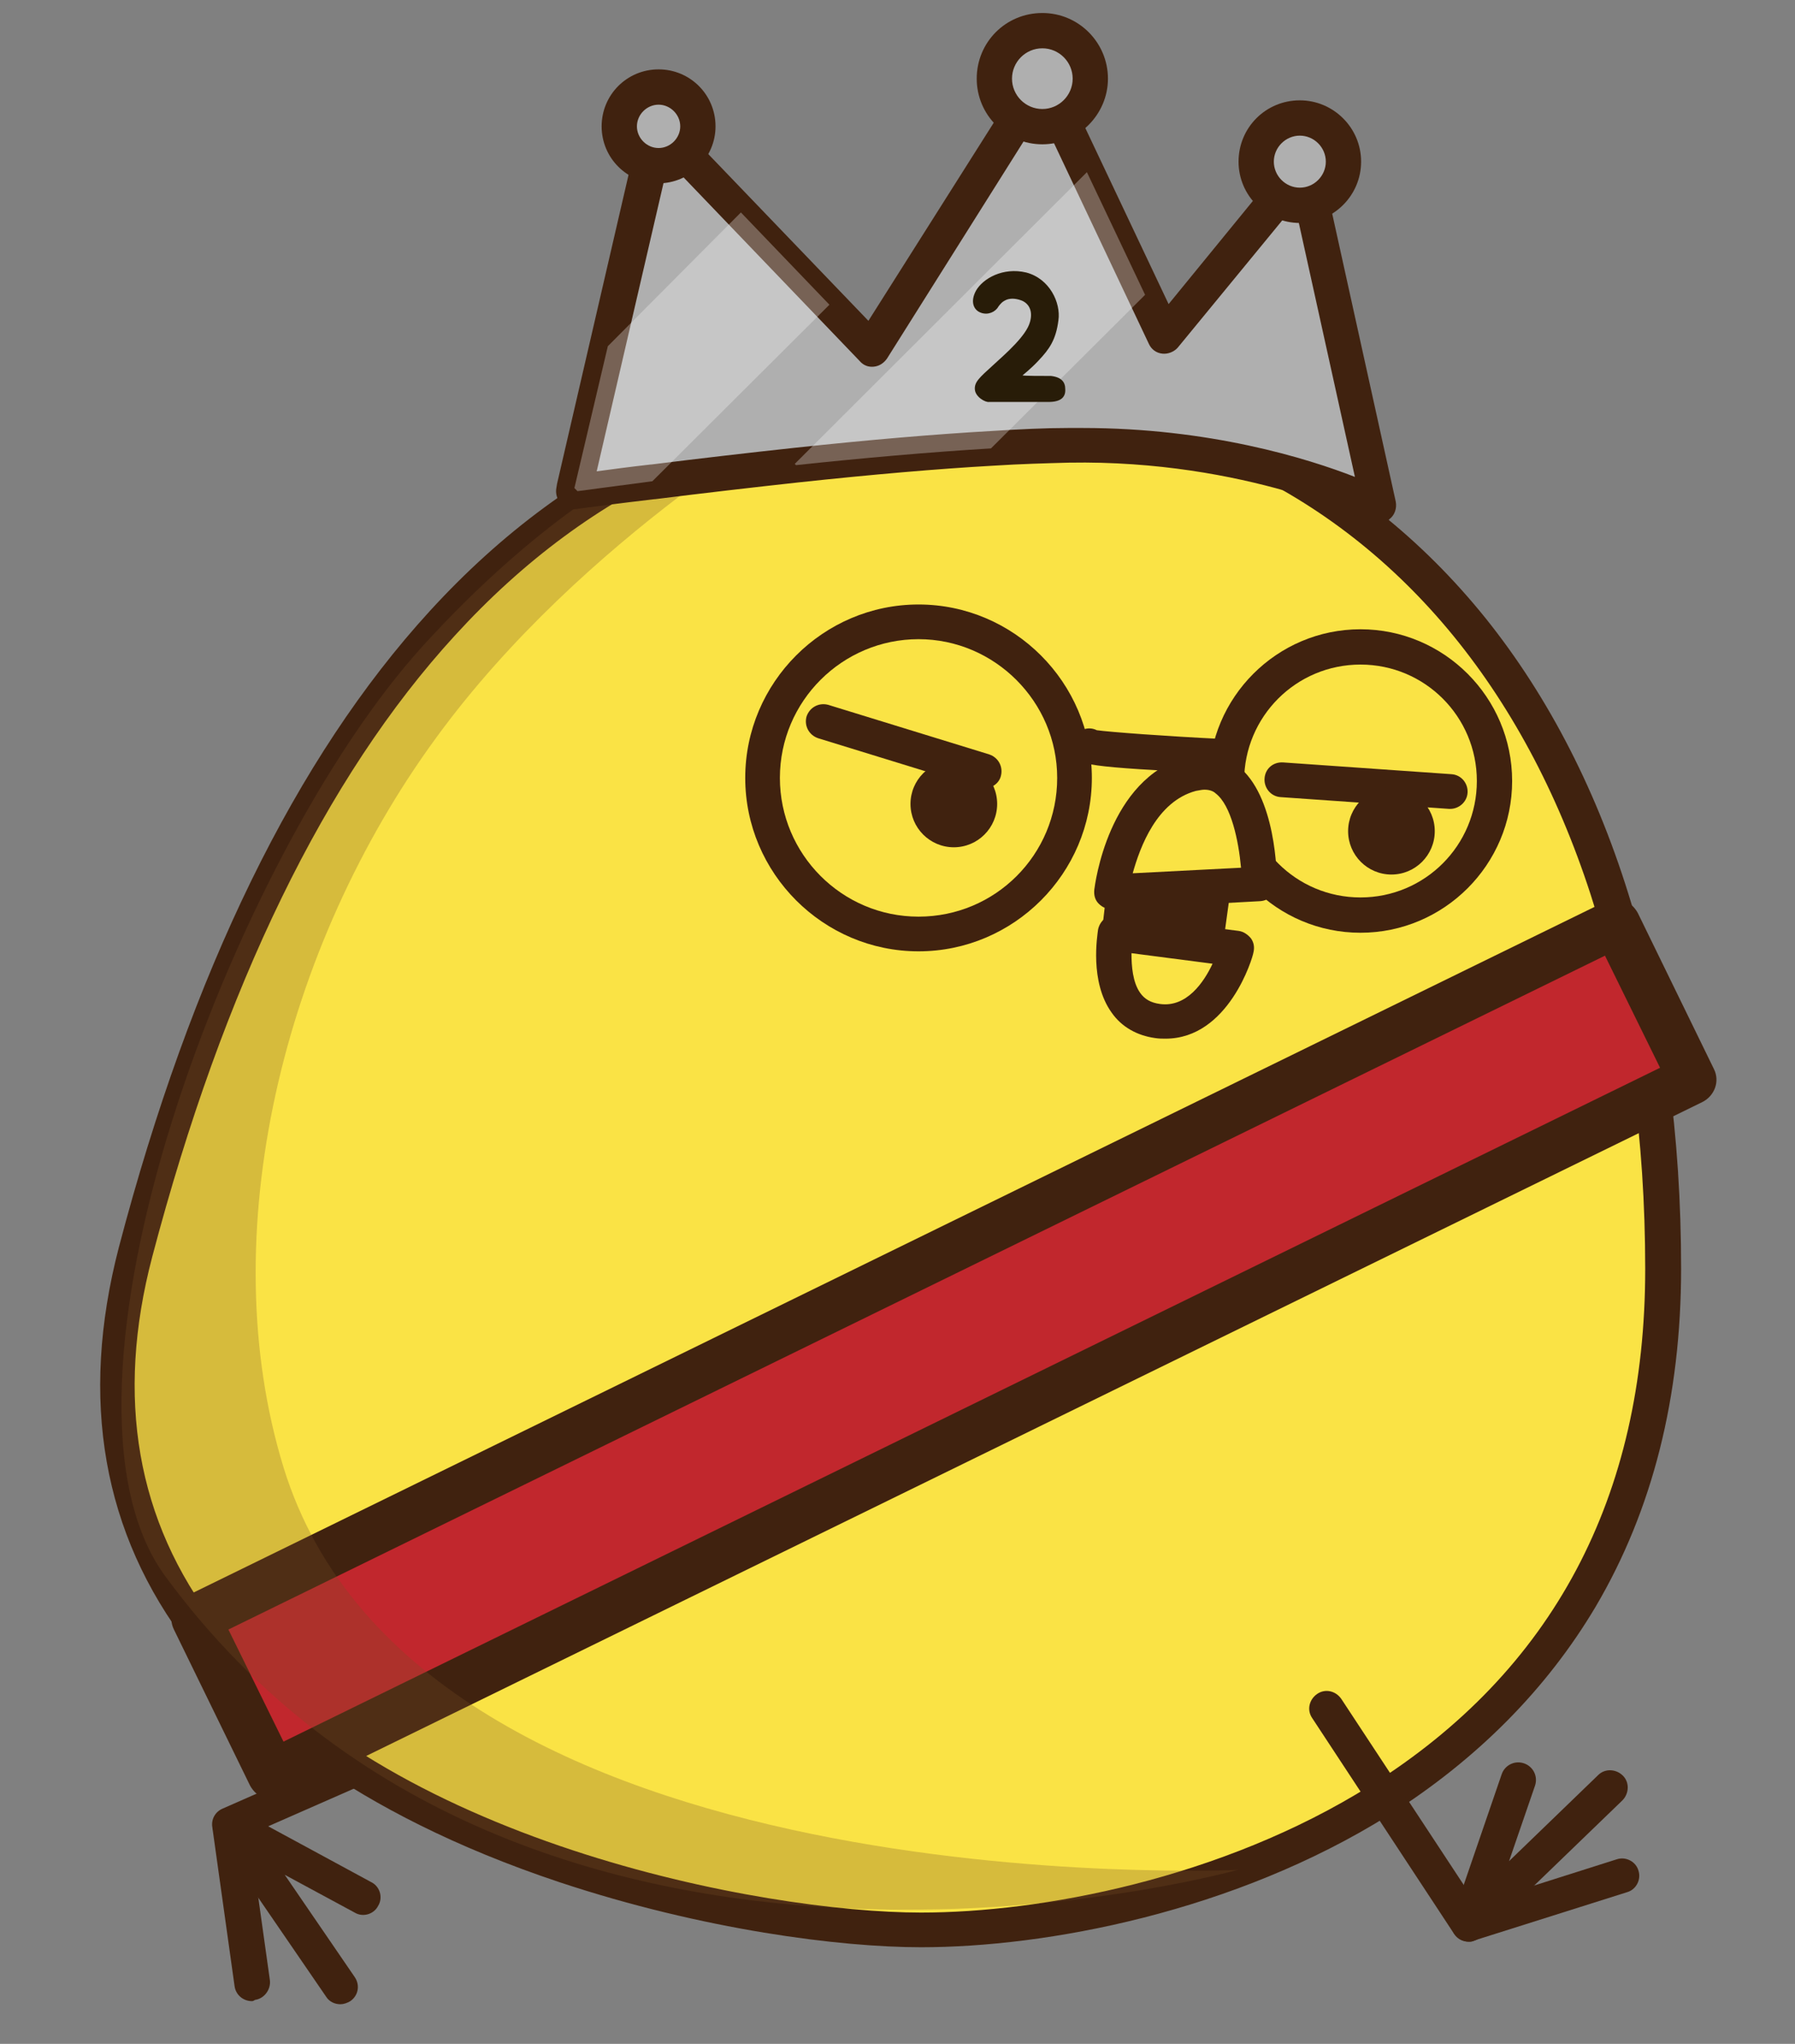 <?xml version="1.0" encoding="utf-8"?>
<!-- Generator: Adobe Illustrator 22.1.0, SVG Export Plug-In . SVG Version: 6.00 Build 0)  -->
<svg version="1.1" id="圖層_1" xmlns="http://www.w3.org/2000/svg" xmlns:xlink="http://www.w3.org/1999/xlink" x="0px" y="0px"
	 viewBox="0 0 290 330" style="enable-background:new 0 0 290 330;" xml:space="preserve">
<rect x="0" y="0" width="290" height="330" fill="#808080" stroke="none"/>
<style type="text/css">
	.st0{fill:#40220F;}
	.st1{fill:#FAE345;}
	.st2{fill:#C1272D;}
	.st3{opacity:0.27;}
	.st4{fill:#754C24;}
	.st5{fill:#AFAFAF;}
	.st6{opacity:0.29;}
	.st7{fill:#FFFFFF;}
	.st8{fill:#281C08;}
</style>
<g>
	<g>
		<g>
			<g>
				<g>
					<path class="st0" d="M40.7,323.1c-1.4,0-2.6-1-2.8-2.4L34.3,295c-0.2-1.3,0.5-2.5,1.7-3l38.2-16.8c1.4-0.6,3.1,0,3.7,1.4
						s0,3.1-1.4,3.7l-36.2,15.9l3.3,23.5c0.2,1.5-0.9,3-2.4,3.2C40.9,323.1,40.8,323.1,40.7,323.1z"/>
				</g>
				<g>
					<path class="st0" d="M55,323.6c-0.9,0-1.8-0.4-2.3-1.2l-17.9-26.1c-0.7-1.1-0.6-2.5,0.2-3.5c0.9-1,2.3-1.2,3.4-0.6L60,303.9
						c1.4,0.7,1.9,2.5,1.1,3.8c-0.7,1.4-2.5,1.9-3.8,1.1L46,302.7l11.3,16.5c0.9,1.3,0.6,3-0.7,3.9C56.1,323.4,55.5,323.6,55,323.6z
						"/>
				</g>
			</g>
			<g>
				<path class="st1" d="M155.4,63.2c-68.4,0-111.1,53.6-133.5,139S111,311.6,148.8,311.6s119.8-20.2,119.8-106.7
					S223.8,63.2,155.4,63.2z"/>
				<path class="st0" d="M148.8,314.4c-13,0-35.2-2.8-58.4-10.5c-33.9-11.3-51.3-27-59.9-38.2c-13.9-18.1-17.7-39.7-11.3-64.3
					c11.7-44.5,28.6-79.1,50.2-102.7c23.3-25.5,52.3-38.4,86.1-38.4c34.5,0,63.7,13.7,84.5,39.5c20.7,25.8,31.6,62.1,31.6,105
					c0,20.7-4.6,39-13.8,54.6c-7.9,13.3-19.1,24.6-33.3,33.6C199.3,308.8,168.9,314.4,148.8,314.4z M155.4,66
					c-32.2,0-59.7,12.3-81.9,36.6c-21,22.9-37.4,56.7-48.9,100.3c-6,22.8-2.5,42.7,10.3,59.4c27.1,35.1,88.4,46.5,113.9,46.5
					c19.3,0,48.5-5.4,72.6-20.5c29.5-18.5,44.4-46.6,44.4-83.4C265.8,120.5,222.4,66,155.4,66z"/>
			</g>
			<g>
				<g>
					<path class="st0" d="M237.3,313.5c-0.9,0-1.8-0.5-2.4-1.3L212,277.4c-0.9-1.3-0.5-3,0.8-3.9s3-0.5,3.9,0.8l21.8,33.1l22.7-7.2
						c1.5-0.5,3.1,0.4,3.5,1.8c0.5,1.5-0.4,3.1-1.8,3.5l-24.7,7.8C237.9,313.5,237.6,313.5,237.3,313.5z"/>
				</g>
				<g>
					<path class="st0" d="M237.3,313.5c-0.5,0-1-0.1-1.5-0.4c-1.1-0.7-1.6-2.1-1.2-3.3l8-23.3c0.5-1.5,2.1-2.3,3.6-1.8
						s2.3,2.1,1.8,3.6l-4.2,12.2l14.4-13.9c1.1-1.1,2.9-1,4,0.1s1,2.9-0.1,4l-22.8,22C238.7,313.2,238,313.5,237.3,313.5z"/>
				</g>
			</g>
			<g>
				<g>
					
						<rect x="24.8" y="203.9" transform="matrix(0.898 -0.439 0.439 0.898 -80.2 89.154)" class="st2" width="255.4" height="28"/>
					<path class="st0" d="M44,290.5c-0.4,0-0.9-0.1-1.3-0.2c-1-0.3-1.8-1.1-2.3-2l-12.3-25.2c-1-2-0.1-4.3,1.8-5.3l229.4-112.2
						c0.9-0.5,2-0.5,3-0.2s1.8,1.1,2.3,2l12.3,25.2c1,2,0.1,4.3-1.8,5.3L45.7,290.1C45.1,290.3,44.6,290.5,44,290.5z M36.9,263.1
						l8.9,18.1l222.4-108.8l-8.9-18.1L36.9,263.1z"/>
				</g>
			</g>
			<g>
				<path class="st0" d="M159,127.3c-0.3,0-0.6,0-0.8-0.1l-26-8c-1.5-0.5-2.3-2-1.9-3.5c0.5-1.5,2-2.3,3.5-1.9l26,8
					c1.5,0.5,2.3,2,1.9,3.5C161.4,126.5,160.2,127.3,159,127.3z"/>
			</g>
			<g>
				<path class="st0" d="M234.3,130.6c-0.1,0-0.1,0-0.2,0l-27.2-1.9c-1.6-0.1-2.7-1.5-2.6-3c0.1-1.6,1.4-2.7,3-2.6l27.2,1.9
					c1.6,0.1,2.7,1.5,2.6,3C237,129.5,235.7,130.6,234.3,130.6z"/>
			</g>
			<g>
				<circle class="st0" cx="154.1" cy="129.8" r="7"/>
			</g>
			<g>
				<circle class="st0" cx="224.8" cy="134.2" r="7"/>
			</g>
			<g>
				<path class="st0" d="M148.4,153.6c-15.4,0-28-12.6-28-28s12.6-28,28-28s28,12.6,28,28S163.8,153.6,148.4,153.6z M148.4,103.2
					c-12.3,0-22.4,10-22.4,22.4c0,12.3,10,22.4,22.4,22.4s22.4-10,22.4-22.4C170.8,113.3,160.7,103.2,148.4,103.2z"/>
			</g>
			<g>
				<path class="st0" d="M219.8,150.6c-13.5,0-24.5-11-24.5-24.5s11-24.5,24.5-24.5s24.5,11,24.5,24.5S233.3,150.6,219.8,150.6z
					 M219.8,107.3c-10.4,0-18.8,8.4-18.8,18.8s8.4,18.8,18.8,18.8s18.8-8.4,18.8-18.8S230.2,107.3,219.8,107.3z"/>
			</g>
			<g>
				<path class="st0" d="M197.1,124.9H197c-22.3-1.1-22.4-1.4-23.4-3c-0.5-0.8-0.5-1.8-0.1-2.7c0.7-1.4,2.3-2,3.7-1.3
					c2.1,0.3,11.6,1,20,1.4c1.6,0.1,2.8,1.4,2.7,3C199.9,123.7,198.6,124.9,197.1,124.9z"/>
			</g>
			<g>
				<g>
					<path class="st1" d="M203.5,142.8c0,0,0-20.8-11-17.8c-11,3.1-12.9,19-12.9,19L203.5,142.8z"/>
					<path class="st0" d="M179.6,146.8c-0.8,0-1.5-0.3-2.1-0.9c-0.6-0.6-0.8-1.4-0.7-2.3c0.1-0.7,2.2-17.9,14.9-21.4
						c3-0.8,5.9-0.4,8.2,1.4c6.3,4.8,6.4,17.7,6.4,19.1c0,1.5-1.2,2.7-2.7,2.8L179.6,146.8C179.7,146.8,179.7,146.8,179.6,146.8z
						 M203.5,142.8L203.5,142.8L203.5,142.8z M203.5,142.8L203.5,142.8L203.5,142.8z M194.6,127.5c-0.4,0-0.8,0.1-1.4,0.2
						c-6.3,1.7-9,9-10.2,13.3l17.5-0.9c-0.4-4.4-1.6-10.1-4.1-12C196.1,127.8,195.5,127.5,194.6,127.5z"/>
				</g>
				<g>
					<path class="st0" d="M188.3,167.7c-0.5,0-1.1,0-1.7-0.1c-2.9-0.4-5.4-1.8-7-4.1c-3.6-5-2.3-12.5-2.2-13.4
						c0.3-1.5,1.6-2.5,3.1-2.3l19.6,2.5c0.8,0.1,1.5,0.6,2,1.2c0.5,0.7,0.6,1.5,0.4,2.3C202.4,154.6,198.5,167.7,188.3,167.7z
						 M182.8,153.9c0,2.1,0.2,4.7,1.4,6.4c0.7,1,1.7,1.6,3.2,1.8c4.3,0.6,7.1-3.5,8.5-6.5L182.8,153.9z"/>
				</g>
				<g>
					<polygon class="st0" points="178.8,143.7 178.1,149.8 197.7,151.7 198.9,143 					"/>
				</g>
			</g>
		</g>
	</g>
	<g class="st3">
		<path class="st4" d="M131.3,65.6c0,0-37,20.8-60.9,53.6C45.7,153,34.3,199.4,45.8,236.9c21.9,71.2,154.2,65,154.2,65
			S85.2,334.1,26.7,254.5C4.9,224.8,37.6,138.1,68.3,104.3C103.6,65.6,131.3,65.6,131.3,65.6z"/>
	</g>
	<g>
		<g>
			<path class="st5" d="M92.7,79.4c0,0,0.2,0,0.7-0.1c1.6-0.2,6-0.8,12.1-1.6l0,0c6.3-0.8,14.5-1.7,23.2-2.7
				c10.3-1.1,21.5-2.1,31.5-2.7c4.5-0.3,8.7-0.5,12.5-0.5c29.8-0.5,50.2,9.9,50.2,9.9L212,32.8l-1.3-6l-4.4,5.3l-18.2,22.2l-3.2-6.7
				l-9.4-19.8l-3.8-8.1l-3.3-7l-4.1,6.6l-23.4,37.1l-6.9-7.2l-14.3-14.9l-8.9-9.3l-4.4-4.6l-1.4,6.2l-6.8,29.2l-5.3,23L92.7,79.4z"
				/>
			<path class="st0" d="M222.8,84.6c-0.4,0-0.9-0.1-1.3-0.3c-0.2-0.1-20.2-10.1-48.8-9.6c-3.6,0.1-7.8,0.2-12.4,0.5
				c-8.8,0.5-19.3,1.4-31.4,2.7c-7.3,0.8-15.1,1.7-23.1,2.7c0,0,0,0-0.1,0c-6,0.7-10.4,1.3-12,1.5c-0.4,0.1-0.6,0.1-0.6,0.1
				c-0.9,0.1-1.9-0.2-2.5-0.9c-0.6-0.7-0.9-1.6-0.7-2.6l0.1-0.6l13.5-58.3c0.2-1,1-1.8,2-2.1c1-0.3,2.1,0,2.8,0.8l32,33.3L166,11.2
				c0.5-0.9,1.5-1.4,2.6-1.3c1,0.1,1.9,0.7,2.4,1.6l17.8,37.6L208.5,25c0.7-0.8,1.8-1.2,2.8-1c1,0.3,1.9,1.1,2.1,2.1l1.3,6L225.5,81
				c0.2,1.1-0.2,2.2-1,2.8C224,84.4,223.4,84.6,222.8,84.6z M174.9,69.1c20.5,0,36.3,4.9,44,7.9l-9.7-43.9l-18.9,23
				c-0.6,0.7-1.6,1.1-2.5,1c-1-0.1-1.8-0.7-2.2-1.6l-17.5-37l-24.8,39.4c-0.5,0.7-1.2,1.2-2.1,1.3c-0.9,0.1-1.7-0.2-2.3-0.9
				L108,26.1l-11.6,50c2.2-0.3,5.2-0.7,8.7-1.1c0,0,0,0,0.1,0c8-1,15.8-1.9,23.2-2.7c12.1-1.3,22.8-2.2,31.6-2.7
				c4.7-0.3,8.9-0.5,12.6-0.5C173.4,69.1,174.1,69.1,174.9,69.1z"/>
		</g>
		<g>
			<circle class="st5" cx="168.4" cy="12.7" r="7.8"/>
			<path class="st0" d="M168.4,23.3c-5.8,0-10.6-4.7-10.6-10.6s4.7-10.6,10.6-10.6S179,6.9,179,12.7S174.2,23.3,168.4,23.3z
				 M168.4,7.8c-2.7,0-4.9,2.2-4.9,4.9s2.2,4.9,4.9,4.9s4.9-2.2,4.9-4.9S171.1,7.8,168.4,7.8z"/>
		</g>
		<g>
			<circle class="st5" cx="210" cy="26.1" r="7"/>
			<path class="st0" d="M210,36c-5.4,0-9.9-4.4-9.9-9.9s4.4-9.9,9.9-9.9c5.4,0,9.9,4.4,9.9,9.9S215.4,36,210,36z M210,21.9
				c-2.3,0-4.2,1.9-4.2,4.2s1.9,4.2,4.2,4.2s4.2-1.9,4.2-4.2S212.3,21.9,210,21.9z"/>
		</g>
		<g>
			<circle class="st5" cx="106.4" cy="20.5" r="6.3"/>
			<path class="st0" d="M106.4,29.6c-5.1,0-9.2-4.1-9.2-9.2s4.1-9.2,9.2-9.2s9.2,4.1,9.2,9.2S111.4,29.6,106.4,29.6z M106.4,16.9
				c-1.9,0-3.5,1.6-3.5,3.5s1.6,3.5,3.5,3.5s3.5-1.6,3.5-3.5S108.3,16.9,106.4,16.9z"/>
		</g>
	</g>
	<g class="st6">
		<path class="st7" d="M128.4,74.9l0.2,0.2c10.3-1.1,21.5-2.1,31.5-2.7L185,47.6l-9.4-19.8L128.4,74.9z"/>
	</g>
	<g class="st6">
		<path class="st7" d="M92.8,78.8l0.5,0.5c1.6-0.2,6-0.8,12.1-1.6l0,0L134,49.2l-14.3-14.9L98.2,55.9L92.8,78.8z"/>
	</g>
</g>
<g>
	<path class="st8" d="M158.5,50.5c-1.2-0.4-1.8-1.8-0.8-3.6c1.1-1.9,4.3-3.8,8.1-2.9c3.8,1,5.6,4.9,5.2,7.7
		c-0.4,3.2-1.5,4.7-3.2,6.5c-1.2,1.3-2.6,2.4-2.6,2.4c0.1,0.1,3.2,0.1,4.6,0.1c1.7,0.2,2.3,1,2.3,2.1c0.1,1.4-0.8,2.1-2.7,2.1
		s-8.6,0-9.6,0c-0.6,0.1-2.2-0.8-2.3-2c-0.1-1.2,0.7-1.9,2.9-3.9s5.4-4.8,6-7c0.5-1.7-0.1-3-1.4-3.5c-1.1-0.4-1.9-0.3-2.4-0.1
		c-0.7,0.3-1,0.7-1.3,1.1C160.8,50.4,159.6,50.9,158.5,50.5z"/>
</g>
</svg>
